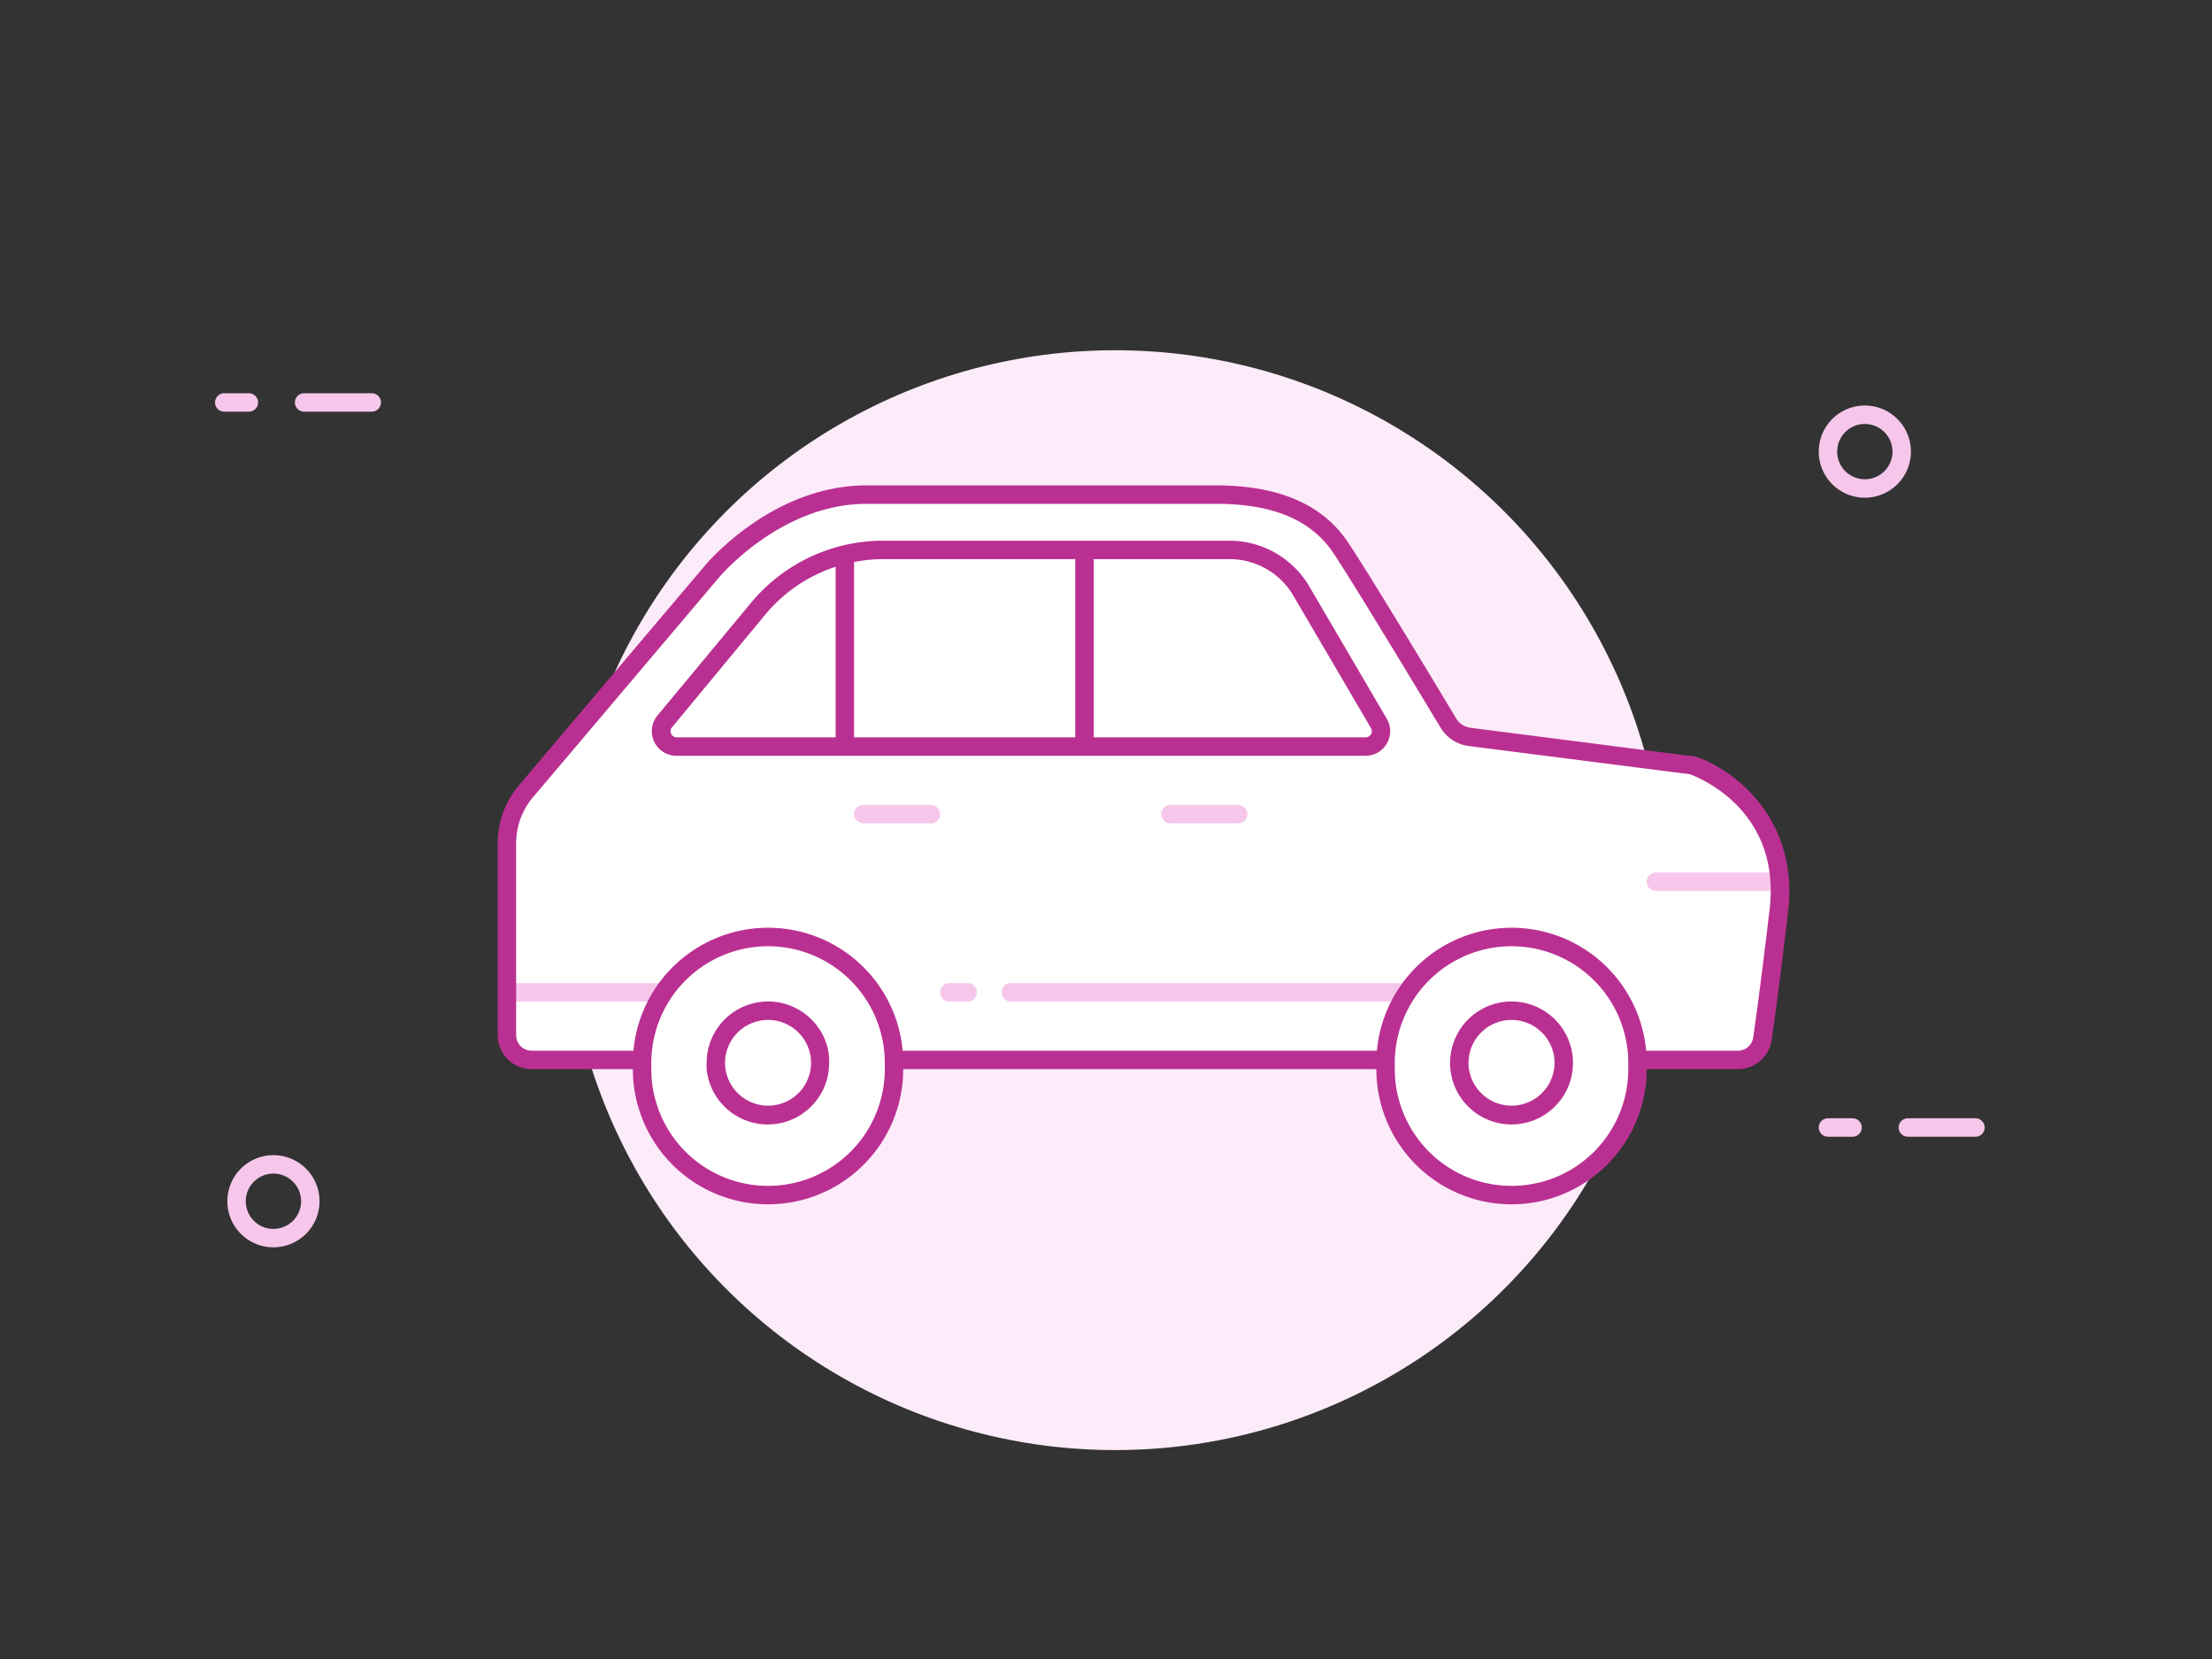 <svg xmlns="http://www.w3.org/2000/svg" width="360" height="270" viewBox="0 0 360 270">
  <rect x="0" y="0" width="360" height="270" fill="#333333" stroke="none"/>
  <g>
    <circle cx="181.5" cy="146.5" r="89.5" fill="#FCEBF9"/>
    <path d="M290,145.88,287,169l-1.88,3H266c0,.33,0,.67,0,1a20,20,0,0,1-40,0c0-.33,0-.67,0-1H145c0,.33,0,.67,0,1a20,20,0,0,1-40,0c0-.33,0-.67,0-1H84l-1-3V132.38L117,92l7-6,8.62-4,6-1H204l7,2,5,3,21,33,40,6,7,5,4.18,7Z" fill="#fff"/>
    <path d="M44.5,203a7.5,7.5,0,1,1,7.5-7.5A7.5,7.5,0,0,1,44.5,203Zm0-12a4.5,4.5,0,1,0,4.5,4.5A4.51,4.51,0,0,0,44.5,191Zm259-110a7.5,7.5,0,1,1,7.5-7.5A7.5,7.5,0,0,1,303.5,81Zm0-12a4.5,4.5,0,1,0,4.5,4.5A4.51,4.51,0,0,0,303.5,69Zm-263-2h-4A1.5,1.5,0,0,1,35,65.5h0A1.5,1.5,0,0,1,36.5,64h4A1.5,1.5,0,0,1,42,65.5h0A1.5,1.5,0,0,1,40.5,67ZM62,65.5h0A1.5,1.5,0,0,0,60.5,64h-11A1.5,1.5,0,0,0,48,65.5h0A1.5,1.5,0,0,0,49.5,67h11A1.5,1.5,0,0,0,62,65.5ZM301.5,185h-4a1.5,1.5,0,0,1-1.5-1.5h0a1.5,1.5,0,0,1,1.5-1.5h4a1.5,1.5,0,0,1,1.5,1.5h0A1.5,1.5,0,0,1,301.5,185Zm21.5-1.5h0a1.5,1.5,0,0,0-1.5-1.5h-11a1.5,1.5,0,0,0-1.5,1.5h0a1.5,1.5,0,0,0,1.5,1.5h11A1.5,1.5,0,0,0,323,183.5ZM107,163H83v-3h26Zm122.5-3h-65a1.5,1.5,0,0,0-1.5,1.5h0a1.5,1.5,0,0,0,1.5,1.5h63Zm40-15h19a1.5,1.5,0,0,0,1.5-1.5h0a1.5,1.5,0,0,0-1.5-1.5h-19a1.5,1.5,0,0,0-1.5,1.5h0A1.5,1.5,0,0,0,269.5,145Zm-115,18h3a1.5,1.5,0,0,0,1.5-1.5h0a1.5,1.5,0,0,0-1.5-1.5h-3a1.5,1.5,0,0,0-1.5,1.5h0A1.5,1.5,0,0,0,154.5,163ZM153,132.5h0a1.5,1.5,0,0,0-1.5-1.5h-11a1.5,1.5,0,0,0-1.5,1.5h0a1.5,1.5,0,0,0,1.5,1.5h11A1.5,1.5,0,0,0,153,132.5Zm50,0h0a1.5,1.5,0,0,0-1.5-1.5h-11a1.5,1.5,0,0,0-1.5,1.5h0a1.5,1.5,0,0,0,1.5,1.5h11A1.5,1.5,0,0,0,203,132.5Z" fill="#F7C7EB"/>
    <path d="M255.8,171a10,10,0,0,0-19.8,2c0,.34,0,.67.05,1a10,10,0,0,0,19.9,0c0-.33.05-.66.05-1A10,10,0,0,0,255.8,171Zm-2.88,3a7,7,0,0,1-13.84,0,5.47,5.47,0,0,1-.08-1,6.91,6.91,0,0,1,.29-2,7,7,0,0,1,13.42,0,6.91,6.91,0,0,1,.29,2A5.47,5.47,0,0,1,252.92,174Zm2.88-3a10,10,0,0,0-19.8,2c0,.34,0,.67.05,1a10,10,0,0,0,19.9,0c0-.33.05-.66.05-1A10,10,0,0,0,255.8,171Zm-2.88,3a7,7,0,0,1-13.84,0,5.47,5.47,0,0,1-.08-1,6.91,6.91,0,0,1,.29-2,7,7,0,0,1,13.42,0,6.91,6.91,0,0,1,.29,2A5.47,5.47,0,0,1,252.92,174Zm2.88-3a10,10,0,0,0-19.8,2c0,.34,0,.67.05,1a10,10,0,0,0,19.9,0c0-.33.05-.66.05-1A10,10,0,0,0,255.8,171Zm-2.88,3a7,7,0,0,1-13.84,0,5.47,5.47,0,0,1-.08-1,6.91,6.91,0,0,1,.29-2,7,7,0,0,1,13.42,0,6.91,6.91,0,0,1,.29,2A5.47,5.47,0,0,1,252.92,174ZM134.8,171a10,10,0,0,0-19.8,2c0,.34,0,.67,0,1a10,10,0,0,0,19.9,0c0-.33.05-.66.05-1A10,10,0,0,0,134.8,171Zm-2.88,3a7,7,0,0,1-13.84,0,5.47,5.47,0,0,1-.08-1,6.91,6.91,0,0,1,.29-2,7,7,0,0,1,13.42,0,6.91,6.91,0,0,1,.29,2A5.47,5.47,0,0,1,131.92,174Zm2.88-3a10,10,0,0,0-19.8,2c0,.34,0,.67,0,1a10,10,0,0,0,19.9,0c0-.33.05-.66.05-1A10,10,0,0,0,134.8,171Zm-2.88,3a7,7,0,0,1-13.84,0,5.47,5.47,0,0,1-.08-1,6.91,6.91,0,0,1,.29-2,7,7,0,0,1,13.42,0,6.91,6.91,0,0,1,.29,2A5.47,5.47,0,0,1,131.92,174Zm2.88-3a10,10,0,0,0-19.8,2c0,.34,0,.67,0,1a10,10,0,0,0,19.9,0c0-.33.05-.66.05-1A10,10,0,0,0,134.8,171Zm-2.88,3a7,7,0,0,1-13.84,0,5.47,5.47,0,0,1-.08-1,6.91,6.91,0,0,1,.29-2,7,7,0,0,1,13.42,0,6.91,6.91,0,0,1,.29,2A5.47,5.47,0,0,1,131.92,174Zm123.88-3a10,10,0,0,0-19.8,2c0,.34,0,.67.05,1a10,10,0,0,0,19.9,0c0-.33.05-.66.05-1A10,10,0,0,0,255.8,171Zm-2.88,3a7,7,0,0,1-13.84,0,5.47,5.47,0,0,1-.08-1,6.91,6.91,0,0,1,.29-2,7,7,0,0,1,13.42,0,6.91,6.91,0,0,1,.29,2A5.47,5.47,0,0,1,252.92,174ZM134.8,171a10,10,0,0,0-19.8,2c0,.34,0,.67,0,1a10,10,0,0,0,19.9,0c0-.33.05-.66.05-1A10,10,0,0,0,134.8,171Zm-2.88,3a7,7,0,0,1-13.84,0,5.47,5.47,0,0,1-.08-1,6.91,6.91,0,0,1,.29-2,7,7,0,0,1,13.42,0,6.91,6.91,0,0,1,.29,2A5.47,5.47,0,0,1,131.92,174Zm2.88-3a10,10,0,0,0-19.8,2c0,.34,0,.67,0,1a10,10,0,0,0,19.9,0c0-.33.05-.66.05-1A10,10,0,0,0,134.8,171Zm-2.88,3a7,7,0,0,1-13.84,0,5.47,5.47,0,0,1-.08-1,6.91,6.91,0,0,1,.29-2,7,7,0,0,1,13.42,0,6.91,6.91,0,0,1,.29,2A5.47,5.47,0,0,1,131.92,174Zm123.88-3a10,10,0,0,0-19.8,2c0,.34,0,.67.05,1a10,10,0,0,0,19.9,0c0-.33.05-.66.05-1A10,10,0,0,0,255.8,171Zm-2.88,3a7,7,0,0,1-13.84,0,5.47,5.47,0,0,1-.08-1,6.91,6.91,0,0,1,.29-2,7,7,0,0,1,13.42,0,6.91,6.91,0,0,1,.29,2A5.47,5.47,0,0,1,252.92,174Zm2.88-3a10,10,0,0,0-19.8,2c0,.34,0,.67.05,1a10,10,0,0,0,19.9,0c0-.33.05-.66.05-1A10,10,0,0,0,255.8,171Zm-2.88,3a7,7,0,0,1-13.84,0,5.47,5.47,0,0,1-.08-1,6.91,6.91,0,0,1,.29-2,7,7,0,0,1,13.42,0,6.91,6.91,0,0,1,.29,2A5.47,5.47,0,0,1,252.92,174ZM134.8,171a10,10,0,0,0-19.8,2c0,.34,0,.67,0,1a10,10,0,0,0,19.9,0c0-.33.05-.66.05-1A10,10,0,0,0,134.8,171Zm-2.88,3a7,7,0,0,1-13.84,0,5.47,5.47,0,0,1-.08-1,6.91,6.91,0,0,1,.29-2,7,7,0,0,1,13.42,0,6.91,6.91,0,0,1,.29,2A5.47,5.47,0,0,1,131.92,174Zm144-50.85-.28-.09-.29,0-36-4.61a3.26,3.26,0,0,1-2.38-1.55c-4.19-7-14.29-23.7-17.51-28.52C215.37,82.14,208.13,79,198,79H141c-15.23,0-25.86,12.55-26.3,13.08L84.44,127.83a14.58,14.58,0,0,0-3.44,9.4v31.25A5.53,5.53,0,0,0,86.52,174H103A22,22,0,0,0,147,174H224A22,22,0,0,0,268,174h14.86a5.56,5.56,0,0,0,5.47-4.72c.41-2.85,1.32-9.36,2.68-20.93C292.79,133,281.94,125.15,276,123.15ZM144,174a19,19,0,0,1-38,0c0-.33,0-.67,0-1a19,19,0,0,1,38,0C144,173.33,144,173.67,144,174Zm121,0a19,19,0,0,1-38,0c0-.33,0-.67,0-1a19,19,0,0,1,38,0C265,173.33,265,173.67,265,174Zm23-26c-1.34,11.37-2.23,17.82-2.67,20.85a2.51,2.51,0,0,1-2.5,2.15H267.91a22,22,0,0,0-43.82,0H146.91a22,22,0,0,0-43.82,0H86.52A2.52,2.52,0,0,1,84,168.48V137.23a11.58,11.58,0,0,1,2.73-7.46L117,94s10-12,24-12h57c8,0,15,2,19,8,3.21,4.81,13.5,21.86,17.44,28.41a6.28,6.28,0,0,0,4.57,3L275,126S290,131,288,148Zm-42,15a10,10,0,0,0-10,10c0,.34,0,.67.05,1a10,10,0,0,0,19.9,0c0-.33.05-.66.05-1a10,10,0,0,0-10-10Zm6.92,11a7,7,0,0,1-13.84,0,5.47,5.47,0,0,1-.08-1,6.91,6.91,0,0,1,.29-2,7,7,0,0,1,13.42,0,6.91,6.91,0,0,1,.29,2A5.47,5.47,0,0,1,252.92,174ZM125,163a10,10,0,0,0-10,10c0,.34,0,.67,0,1a10,10,0,0,0,19.9,0c0-.33.05-.66.05-1a10,10,0,0,0-10-10Zm6.92,11a7,7,0,0,1-13.84,0,5.47,5.47,0,0,1-.08-1,6.91,6.91,0,0,1,.29-2,7,7,0,0,1,13.42,0,6.91,6.91,0,0,1,.29,2A5.47,5.47,0,0,1,131.92,174Zm2.88-3a10,10,0,0,0-19.8,2c0,.34,0,.67,0,1a10,10,0,0,0,19.9,0c0-.33.05-.66.05-1A10,10,0,0,0,134.8,171Zm-2.88,3a7,7,0,0,1-13.84,0,5.47,5.47,0,0,1-.08-1,6.91,6.91,0,0,1,.29-2,7,7,0,0,1,13.42,0,6.91,6.91,0,0,1,.29,2A5.47,5.47,0,0,1,131.92,174Zm123.88-3a10,10,0,0,0-19.8,2c0,.34,0,.67.05,1a10,10,0,0,0,19.9,0c0-.33.05-.66.05-1A10,10,0,0,0,255.8,171Zm-2.88,3a7,7,0,0,1-13.84,0,5.47,5.47,0,0,1-.08-1,6.91,6.91,0,0,1,.29-2,7,7,0,0,1,13.42,0,6.91,6.91,0,0,1,.29,2A5.47,5.47,0,0,1,252.92,174Zm2.88-3a10,10,0,0,0-19.8,2c0,.34,0,.67.05,1a10,10,0,0,0,19.9,0c0-.33.05-.66.05-1A10,10,0,0,0,255.8,171Zm-2.88,3a7,7,0,0,1-13.84,0,5.47,5.47,0,0,1-.08-1,6.91,6.91,0,0,1,.29-2,7,7,0,0,1,13.42,0,6.91,6.91,0,0,1,.29,2A5.47,5.47,0,0,1,252.92,174ZM134.8,171a10,10,0,0,0-19.8,2c0,.34,0,.67,0,1a10,10,0,0,0,19.9,0c0-.33.05-.66.05-1A10,10,0,0,0,134.8,171Zm-2.88,3a7,7,0,0,1-13.84,0,5.47,5.47,0,0,1-.08-1,6.91,6.91,0,0,1,.29-2,7,7,0,0,1,13.42,0,6.91,6.91,0,0,1,.29,2A5.47,5.47,0,0,1,131.92,174Zm93.79-57L213.07,95.41A15.07,15.07,0,0,0,200.12,88H143.76a27.92,27.92,0,0,0-21.57,10.15L107,116.45a4,4,0,0,0,3.09,6.55H222.25a4,4,0,0,0,3.46-6Zm-116.35,1.38,15.14-18.3A25,25,0,0,1,136,92.24V120H110.13A1,1,0,0,1,109.36,118.36ZM139,91.47a24.32,24.32,0,0,1,4.76-.47H175v29H139ZM222.25,120H178V91h22.12a12,12,0,0,1,10.36,5.93l12.64,21.56A1,1,0,0,1,222.25,120Z" fill="#ba3092"/>
  </g>
</svg>
